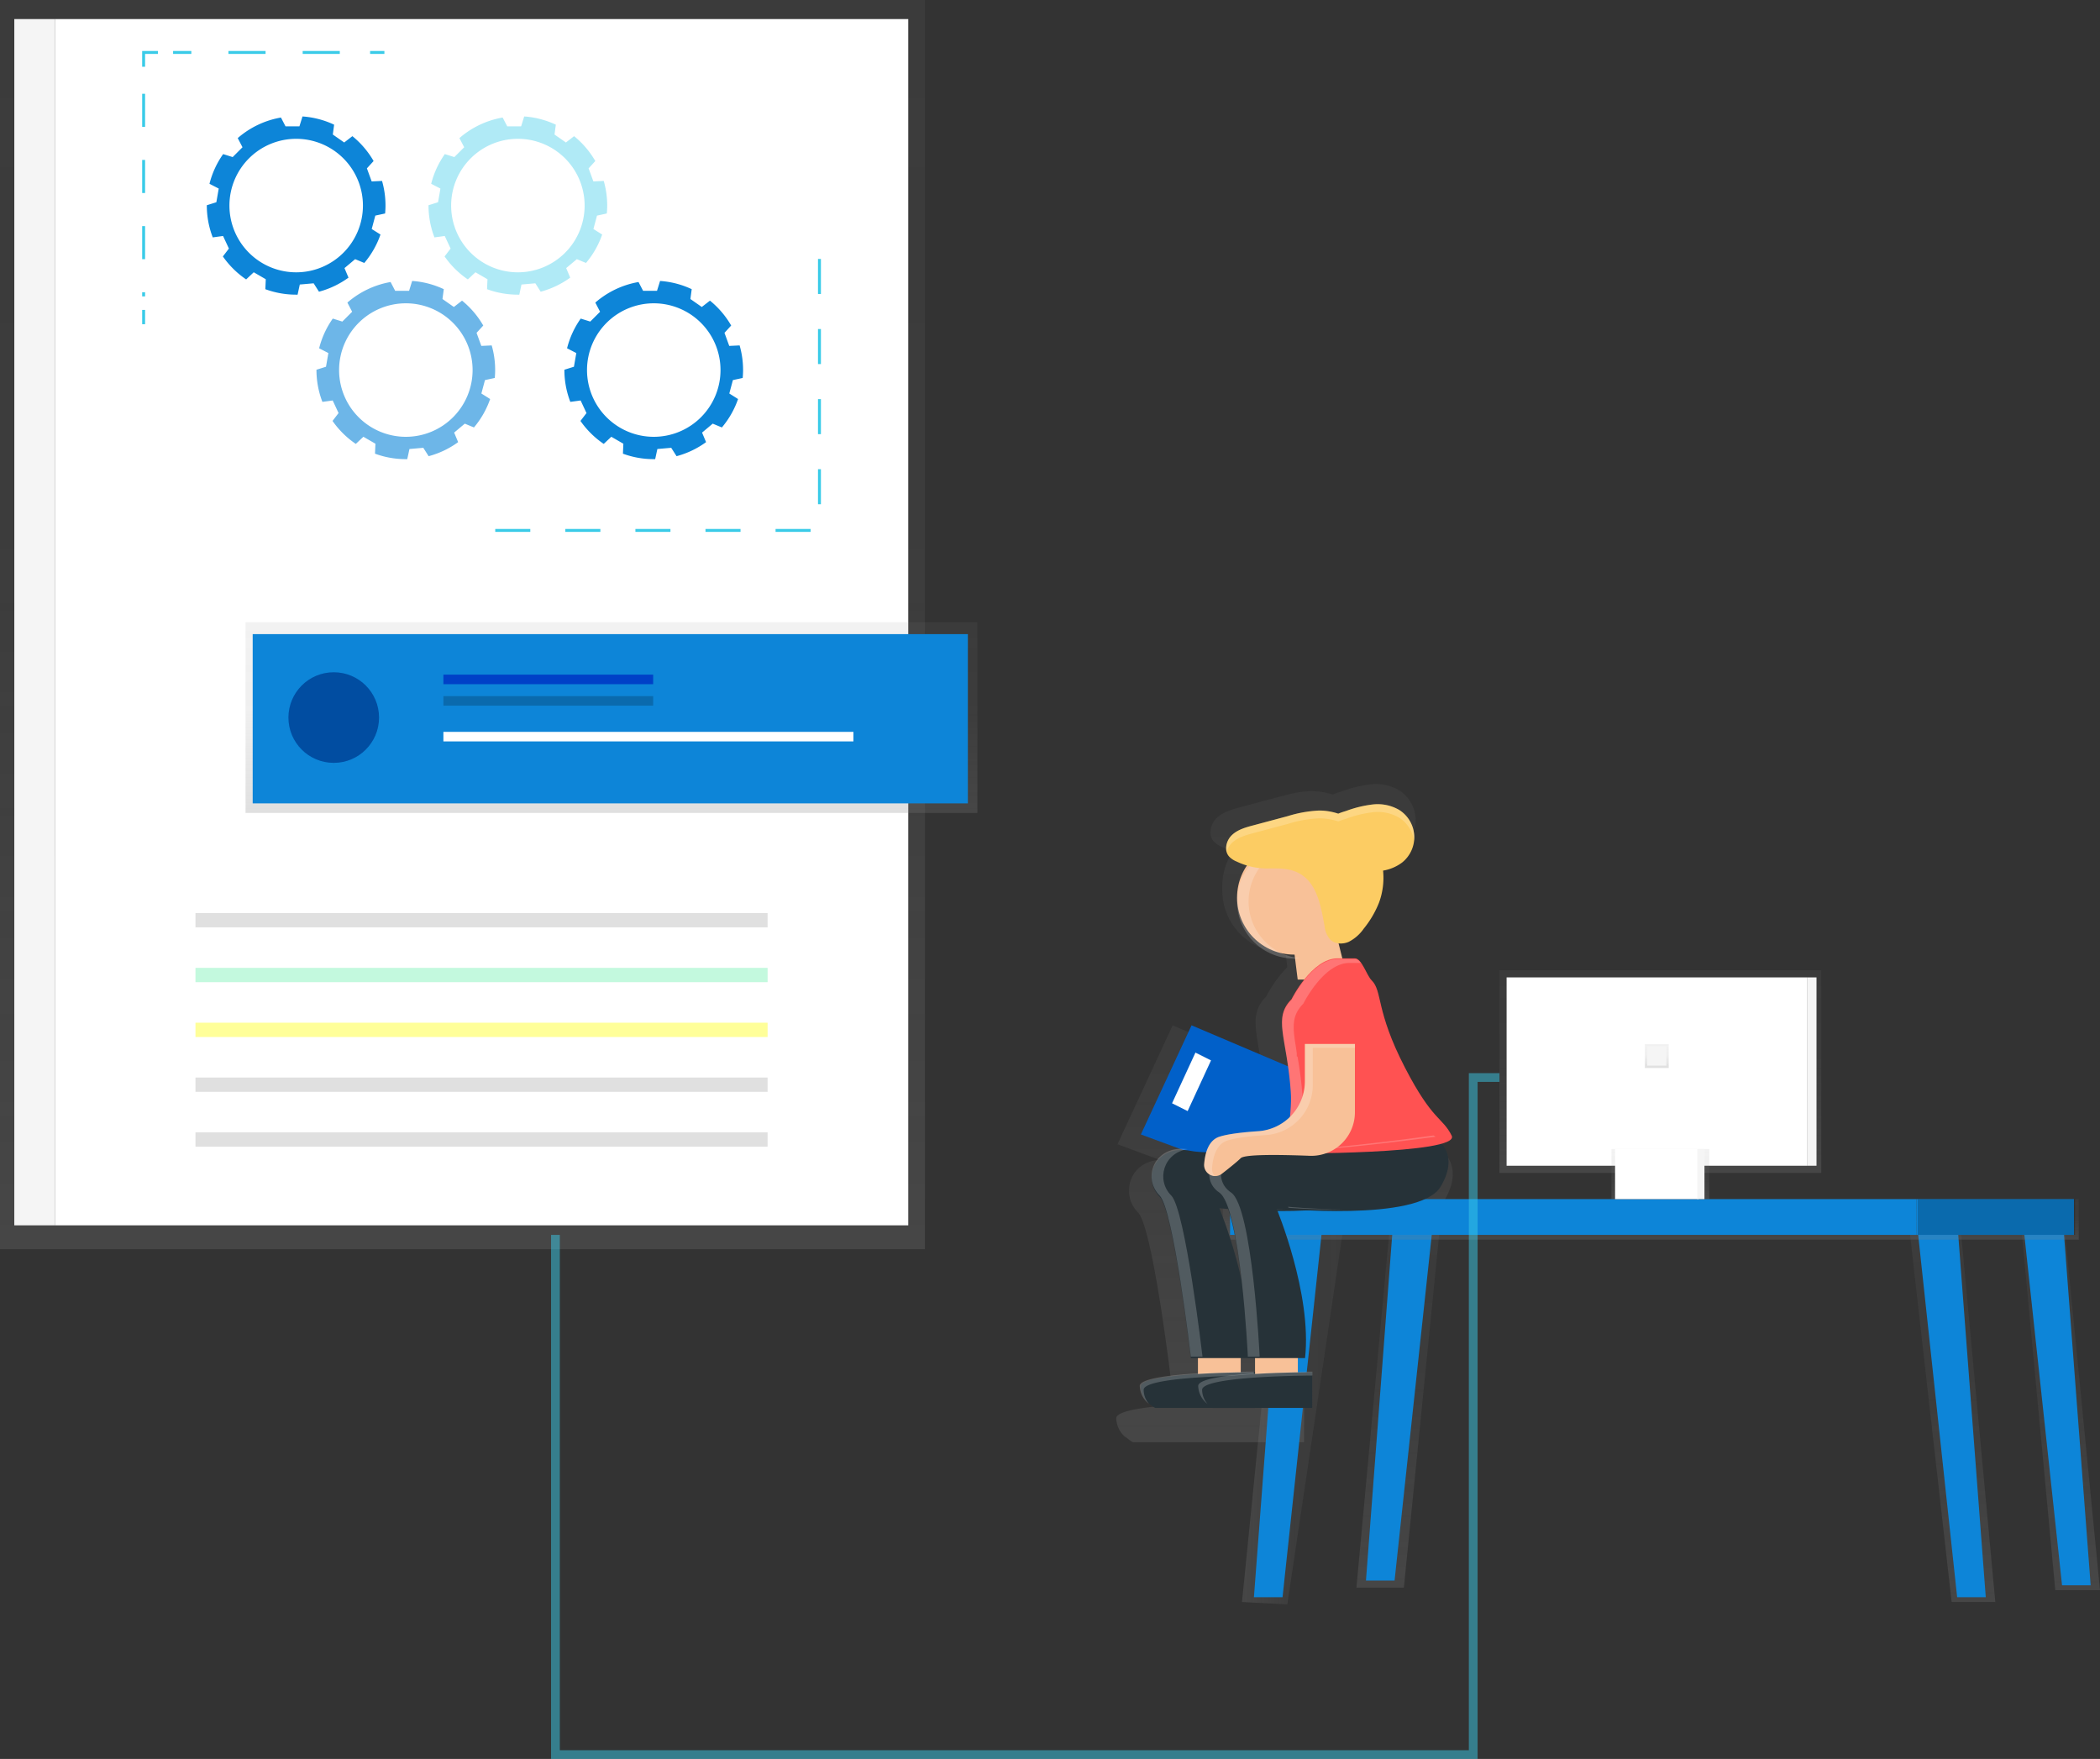 <svg id="Group_241" data-name="Group 241" xmlns="http://www.w3.org/2000/svg" xmlns:xlink="http://www.w3.org/1999/xlink" width="719.178" height="602.366" viewBox="0 0 719.178 602.366">
  <rect x="0" y="0" width="719.178" height="602.366" fill="#333333" stroke="none"/>
  <defs>
    <linearGradient id="linear-gradient" x1="0.5" y1="1" x2="0.5" gradientUnits="objectBoundingBox">
      <stop offset="0" stop-color="gray" stop-opacity="0.251"/>
      <stop offset="0.54" stop-color="gray" stop-opacity="0.122"/>
      <stop offset="1" stop-color="gray" stop-opacity="0.102"/>
    </linearGradient>
    <linearGradient id="linear-gradient-3" xlink:href="#linear-gradient"/>
    <linearGradient id="linear-gradient-4" x1="0" y1="0.5" x2="1" y2="0.5" xlink:href="#linear-gradient"/>
  </defs>
  <rect id="Rectangle_919" data-name="Rectangle 919" width="316.761" height="427.79" fill="url(#linear-gradient)"/>
  <rect id="Rectangle_920" data-name="Rectangle 920" width="292.269" height="413.095" transform="translate(18.777 6.531)" fill="#fff"/>
  <rect id="Rectangle_921" data-name="Rectangle 921" width="13.879" height="413.095" transform="translate(4.898 6.531)" fill="#f5f5f5"/>
  <rect id="Rectangle_922" data-name="Rectangle 922" width="195.934" height="4.898" transform="translate(66.944 312.679)" fill="#e0e0e0"/>
  <rect id="Rectangle_923" data-name="Rectangle 923" width="195.934" height="4.898" transform="translate(66.944 331.456)" fill="#69f0ae" opacity="0.4"/>
  <rect id="Rectangle_924" data-name="Rectangle 924" width="195.934" height="4.898" transform="translate(66.944 350.233)" fill="#ff0" opacity="0.4"/>
  <rect id="Rectangle_925" data-name="Rectangle 925" width="195.934" height="4.898" transform="translate(66.944 369.01)" fill="#e0e0e0"/>
  <rect id="Rectangle_926" data-name="Rectangle 926" width="195.934" height="4.898" transform="translate(66.944 387.787)" fill="#e0e0e0"/>
  <path id="Path_3469" data-name="Path 3469" d="M307.356,164.077c.082-.906.131-1.821.131-2.743a30.47,30.47,0,0,0-1.183-8.406l-3.552.169-1.633-4.474,2.294-2.506a30.794,30.794,0,0,0-7.266-8.523l-2.8,2.172-3.9-2.727.449-3.372a30.345,30.345,0,0,0-10.834-2.817l-1.053,3.388h-4.76l-1.567-3.021a30.476,30.476,0,0,0-14.8,7.045l1.633,3.135-3.364,3.364-3.266-1.021a30.443,30.443,0,0,0-4.678,10.172l3.168,1.633-.816,4.686-3.266,1.021v.073a30.411,30.411,0,0,0,2.033,10.94l3.527-.482,2.008,4.311-2.065,2.694a30.826,30.826,0,0,0,7.968,7.87l2.6-2.449,4.123,2.384-.147,3.413a30.436,30.436,0,0,0,10.531,1.87h.514l.751-3.47,4.743-.416,1.829,2.874a30.469,30.469,0,0,0,10.107-4.817l-1.371-3.266,3.649-3.061,3.135,1.3a30.574,30.574,0,0,0,5.543-9.731l-3-1.894L304,164.8ZM276.9,184.226a22.859,22.859,0,1,1,22.859-22.859A22.859,22.859,0,0,1,276.9,184.226Z" transform="translate(-175.468 -90.969)" fill="#0d85d8"/>
  <path id="Path_3470" data-name="Path 3470" d="M353.356,233.077c.082-.906.131-1.821.131-2.743a30.471,30.471,0,0,0-1.183-8.406l-3.552.169-1.633-4.474,2.294-2.506a30.794,30.794,0,0,0-7.266-8.523l-2.8,2.172-3.9-2.727.449-3.372a30.346,30.346,0,0,0-10.834-2.817l-1.053,3.388h-4.76l-1.568-3.021a30.476,30.476,0,0,0-14.8,7.045l1.633,3.135-3.364,3.364-3.266-1.021a30.442,30.442,0,0,0-4.678,10.172l3.168,1.633-.816,4.686-3.266,1.021v.073a30.413,30.413,0,0,0,2.033,10.94l3.527-.482,2.008,4.311-2.065,2.694a30.826,30.826,0,0,0,7.968,7.87l2.6-2.449,4.123,2.384-.147,3.413a30.436,30.436,0,0,0,10.531,1.87h.514l.751-3.47,4.743-.416,1.829,2.874a30.468,30.468,0,0,0,10.107-4.817l-1.372-3.266,3.649-3.061,3.135,1.3a30.575,30.575,0,0,0,5.543-9.731l-3-1.894L350,233.8ZM322.9,253.226a22.859,22.859,0,1,1,22.859-22.859A22.859,22.859,0,0,1,322.9,253.226Z" transform="translate(-183.914 -103.638)" fill="#0d85d8" opacity="0.6"/>
  <path id="Path_3471" data-name="Path 3471" d="M400.356,164.077c.082-.906.131-1.821.131-2.743a30.469,30.469,0,0,0-1.183-8.406l-3.552.169-1.633-4.474,2.294-2.506a30.794,30.794,0,0,0-7.266-8.523l-2.8,2.172-3.9-2.727.449-3.372a30.345,30.345,0,0,0-10.833-2.817l-1.053,3.388h-4.76l-1.568-3.021a30.476,30.476,0,0,0-14.8,7.045l1.633,3.135-3.364,3.364-3.266-1.021a30.444,30.444,0,0,0-4.678,10.172l3.168,1.633-.816,4.686-3.266,1.021v.073a30.411,30.411,0,0,0,2.033,10.94l3.527-.482,2.008,4.311-2.065,2.694a30.825,30.825,0,0,0,7.968,7.87l2.6-2.449,4.123,2.384-.147,3.413a30.437,30.437,0,0,0,10.531,1.87h.514l.751-3.47,4.743-.416,1.829,2.874a30.469,30.469,0,0,0,10.107-4.817l-1.372-3.266,3.649-3.061,3.135,1.3a30.574,30.574,0,0,0,5.543-9.731l-3-1.894L397,164.8ZM369.9,184.226a22.859,22.859,0,1,1,22.859-22.859A22.859,22.859,0,0,1,369.9,184.226Z" transform="translate(-192.543 -90.969)" fill="#3acbe8" opacity="0.4"/>
  <path id="Path_3472" data-name="Path 3472" d="M457.356,233.077c.082-.906.131-1.821.131-2.743a30.471,30.471,0,0,0-1.183-8.406l-3.552.169-1.633-4.474,2.294-2.506a30.794,30.794,0,0,0-7.266-8.523l-2.8,2.172-3.9-2.727.449-3.372a30.345,30.345,0,0,0-10.834-2.817l-1.053,3.388h-4.76l-1.567-3.021a30.476,30.476,0,0,0-14.8,7.045l1.633,3.135-3.364,3.364-3.266-1.021a30.442,30.442,0,0,0-4.678,10.172l3.168,1.633-.816,4.686-3.266,1.021v.073a30.41,30.41,0,0,0,2.033,10.94l3.527-.482,2.008,4.311-2.065,2.694a30.827,30.827,0,0,0,7.968,7.87l2.6-2.449,4.123,2.384-.147,3.413a30.436,30.436,0,0,0,10.531,1.87h.514l.751-3.47,4.743-.416,1.829,2.874a30.468,30.468,0,0,0,10.107-4.817l-1.372-3.266,3.649-3.061,3.135,1.3a30.574,30.574,0,0,0,5.543-9.731l-3-1.894L454,233.8ZM426.9,253.226a22.859,22.859,0,1,1,22.859-22.859A22.859,22.859,0,0,1,426.9,253.226Z" transform="translate(-203.009 -103.638)" fill="#0d85d8"/>
  <line id="Line_30" data-name="Line 30" x1="4.898" transform="translate(126.745 17.961)" fill="none" stroke="#3acbe8" stroke-miterlimit="10" stroke-width="1"/>
  <line id="Line_31" data-name="Line 31" x1="57.09" transform="translate(59.278 17.961)" fill="none" stroke="#3acbe8" stroke-miterlimit="10" stroke-width="1" stroke-dasharray="12.71 12.71"/>
  <path id="Path_3473" data-name="Path 3473" d="M65.148,22h-4.9v4.9" transform="translate(-11.062 -4.039)" fill="none" stroke="#3acbe8" stroke-miterlimit="10" stroke-width="1"/>
  <line id="Line_32" data-name="Line 32" y2="69.393" transform="translate(49.188 32.109)" fill="none" stroke="#3acbe8" stroke-miterlimit="10" stroke-width="1" stroke-dasharray="11.33 11.33"/>
  <line id="Line_33" data-name="Line 33" y2="4.898" transform="translate(49.188 106.131)" fill="none" stroke="#3acbe8" stroke-miterlimit="10" stroke-width="1"/>
  <path id="Path_3474" data-name="Path 3474" d="M207.75,200.651H318.78V103.5" transform="translate(-38.144 -19.003)" fill="none" stroke="#3acbe8" stroke-miterlimit="10" stroke-width="1" stroke-dasharray="12"/>
  <rect id="Rectangle_927" data-name="Rectangle 927" width="250.633" height="65.311" transform="translate(84.089 213.079)" fill="url(#linear-gradient)"/>
  <rect id="Rectangle_928" data-name="Rectangle 928" width="244.918" height="57.964" transform="translate(86.538 217.161)" fill="#0d85d8"/>
  <rect id="Rectangle_929" data-name="Rectangle 929" width="71.843" height="3.266" transform="translate(151.849 231.039)" fill="#0041c7"/>
  <rect id="Rectangle_930" data-name="Rectangle 930" width="71.843" height="3.266" transform="translate(151.849 238.387)" opacity="0.2"/>
  <rect id="Rectangle_931" data-name="Rectangle 931" width="140.42" height="3.266" transform="translate(151.849 250.633)" fill="#fff"/>
  <circle id="Ellipse_287" data-name="Ellipse 287" cx="15.511" cy="15.511" r="15.511" transform="translate(98.784 230.223)" fill="#0160c9"/>
  <circle id="Ellipse_288" data-name="Ellipse 288" cx="15.511" cy="15.511" r="15.511" transform="translate(98.784 230.223)" opacity="0.2"/>
  <path id="Path_3475" data-name="Path 3475" d="M738.714,535.887a1.094,1.094,0,0,0,.147-1.257c-3.51-7.029-7.029-5.266-17.414-25.357-11.054-21.365-8.3-28.525-12.442-32.607-1.633-1.633-3.315-7.086-5.535-8.042l-1.437-5.764a7.4,7.4,0,0,0,3.812-.588,15.477,15.477,0,0,0,5.568-4.9,37.189,37.189,0,0,0,5.715-9.666,26.415,26.415,0,0,0,1.633-7.944h0a27.174,27.174,0,0,0-.073-4.082,16.4,16.4,0,0,0,7.062-2.98,12.246,12.246,0,0,0,4.474-8.041h0c0-.318.073-.629.09-.947a9.826,9.826,0,0,0,0-1.127,12.246,12.246,0,0,0-5.633-9.568,15.977,15.977,0,0,0-9.8-2.033,42.625,42.625,0,0,0-9.919,2.441,31.716,31.716,0,0,0-3.062,1.061,22.672,22.672,0,0,0-7.152-1.167c-3.968,0-7.854,1.045-11.683,2.074l-12.891,3.453c-2.857.767-5.837,1.633-7.968,3.649a6.766,6.766,0,0,0-.531.58l-.1.122a7.238,7.238,0,0,0-.465.661h0c-1.274,2.057-1.551,4.784,0,6.6a7.855,7.855,0,0,0,2.768,1.91,30.862,30.862,0,0,0,3.894,1.486,21.227,21.227,0,0,0-3.666,11.952c0,.245,0,.482,0,.727v.727a21.3,21.3,0,0,0,21.3,21.3h.351l.62,5a44.084,44.084,0,0,0-7.274,10.172,11.341,11.341,0,0,0-3.568,8.784c-.041,3.543.923,7.878,1.861,13.879l-30.28-12.866-18.907,40.722,14.548,5.364c-6.833.31-10.613,5.307-10.556,10.393a10.058,10.058,0,0,0,2.988,7.519c5.266,5.266,11.658,60.111,11.658,60.111h2.661v5.756c-10.785.653-21.724,1.984-21.724,4.686a8.793,8.793,0,0,0,3.445,6.7c-.155-.188-.31-.392-.457-.6a11.646,11.646,0,0,0,2.759,2.1h58.576v-12.1h.1V622.71s-2.123,0-5.421.057v-5.176h2.661c2.376-21.406-7.984-49.18-10.229-54.862,3.649,0,7.486-.049,11.291-.261,16.156.727,43.938.547,49.531-8.776C746.257,543.389,741.285,537.879,738.714,535.887Zm-81.174,25.8s1.216.122,3.266.278c2.2,6.262,3.821,16.548,4.972,26.59a176.644,176.644,0,0,0-8.237-26.868Zm23.373-95.061a21.363,21.363,0,0,0,4.531.49h.163l.131,1.07a21.142,21.142,0,0,1-4.825-1.567Zm-10.058,156.3h-.441v-.212s-1.9,0-4.9.049v-5.168h5.323Z" transform="translate(-245.514 -142.385)" fill="url(#linear-gradient-3)"/>
  <path id="Path_3476" data-name="Path 3476" d="M534.087,512,521,642.623l15.536.816L556.1,512Z" transform="translate(-95.659 -94.006)" fill="url(#linear-gradient-4)"/>
  <path id="Path_3477" data-name="Path 3477" d="M535.8,512,526,640.99h9.8L549.675,512Z" transform="translate(-96.577 -94.006)" fill="#0d85d8"/>
  <path id="Path_3478" data-name="Path 3478" d="M861.84,506l12.866,131.439H859.391L847.08,506Z" transform="translate(-155.529 -92.905)" fill="url(#linear-gradient)"/>
  <path id="Path_3479" data-name="Path 3479" d="M861.879,507l9.8,128.99h-9.8L848,507Z" transform="translate(-155.698 -93.088)" fill="#0d85d8"/>
  <path id="Path_3480" data-name="Path 3480" d="M581.164,505,569,636.439h16.246L598.39,505Z" transform="translate(-104.472 -92.721)" fill="url(#linear-gradient)"/>
  <path id="Path_3481" data-name="Path 3481" d="M582.8,505,573,633.99h9.8L596.675,505Z" transform="translate(-105.206 -92.721)" fill="#0d85d8"/>
  <path id="Path_3482" data-name="Path 3482" d="M817.708,507l12.5,134.7H815.258L800,507Z" transform="translate(-146.885 -93.088)" fill="url(#linear-gradient)"/>
  <path id="Path_3483" data-name="Path 3483" d="M817.879,512l9.8,128.99h-9.8L804,512Z" transform="translate(-147.62 -94.006)" fill="#0d85d8"/>
  <rect id="Rectangle_932" data-name="Rectangle 932" width="293.085" height="13.879" transform="translate(418.81 410.646)" fill="url(#linear-gradient)"/>
  <rect id="Rectangle_933" data-name="Rectangle 933" width="235.121" height="12.246" transform="translate(421.259 410.646)" fill="#0d85d8"/>
  <rect id="Rectangle_934" data-name="Rectangle 934" width="53.882" height="12.246" transform="translate(656.38 410.646)" fill="#0d85d8"/>
  <rect id="Rectangle_935" data-name="Rectangle 935" width="53.882" height="12.246" transform="translate(656.756 410.646)" opacity="0.2"/>
  <rect id="Rectangle_936" data-name="Rectangle 936" width="110.213" height="69.393" transform="translate(513.512 332.272)" fill="url(#linear-gradient)"/>
  <rect id="Rectangle_937" data-name="Rectangle 937" width="102.866" height="64.495" transform="translate(515.961 334.721)" fill="#fff"/>
  <rect id="Rectangle_938" data-name="Rectangle 938" width="33.472" height="17.144" transform="translate(551.882 393.502)" fill="url(#linear-gradient)"/>
  <rect id="Rectangle_939" data-name="Rectangle 939" width="28.574" height="17.144" transform="translate(553.107 393.502)" fill="#fff"/>
  <rect id="Rectangle_940" data-name="Rectangle 940" width="3.266" height="64.495" transform="translate(618.826 334.721)" fill="#f5f5f5"/>
  <rect id="Rectangle_941" data-name="Rectangle 941" width="2.449" height="17.144" transform="translate(581.272 393.502)" fill="#f5f5f5"/>
  <rect id="Rectangle_942" data-name="Rectangle 942" width="8.164" height="8.164" transform="translate(563.312 357.58)" fill="url(#linear-gradient)"/>
  <rect id="Rectangle_943" data-name="Rectangle 943" width="6.531" height="6.531" transform="translate(564.128 358.397)" fill="#f5f5f5"/>
  <path id="Path_3484" data-name="Path 3484" d="M495.937,430.1l53.384,22.688-17.969,34.133L478.58,467.475Z" transform="translate(-87.87 -78.969)" fill="#0160c9"/>
  <rect id="Rectangle_944" data-name="Rectangle 944" width="14.662" height="12.213" transform="translate(410.254 460.136)" fill="#f8c198"/>
  <rect id="Rectangle_945" data-name="Rectangle 945" width="14.662" height="12.213" transform="translate(429.807 460.136)" fill="#f8c198"/>
  <circle id="Ellipse_289" data-name="Ellipse 289" cx="19.544" cy="19.544" r="19.544" transform="translate(423.651 287.828)" fill="#f8c198"/>
  <path id="Path_3485" data-name="Path 3485" d="M560.915,406.524h-17.1L541.37,386.98h14.662Z" transform="translate(-99.399 -71.052)" fill="#f8c198"/>
  <path id="Path_3486" data-name="Path 3486" d="M719.585,558.83s9.8,4.9,2.449,17.144-56.2,7.348-56.2,7.348,12.246,29.317,9.8,51.31H656.053s-5.862-50.355-10.67-55.254c-6.229-6.229-1.518-18.14,10.7-15.7S719.585,558.83,719.585,558.83Z" transform="translate(-248.24 -169.549)" fill="#263238"/>
  <g id="Group_222" data-name="Group 222" transform="translate(394.379 388.84)" opacity="0.2">
    <path id="Path_3487" data-name="Path 3487" d="M675.95,588.22s8.589.816,19.1.955c-7.625.082-14.7-.31-18.957-.612Z" transform="translate(-648.735 -563.785)" fill="#fff"/>
    <path id="Path_3488" data-name="Path 3488" d="M670.71,563.646c19.079-.367,54.029-5.356,54.029-5.356a7.354,7.354,0,0,1,.735.449C715.522,560.094,685.315,563.988,670.71,563.646Z" transform="translate(-647.773 -558.29)" fill="#fff"/>
    <path id="Path_3489" data-name="Path 3489" d="M654.971,564.018c-8.319,1.265-10.891,10.613-5.617,15.879,4.833,4.833,10.7,55.164,10.7,55.164h-4s-5.87-50.331-10.678-55.164C639.3,573.855,643.566,562.467,654.971,564.018Z" transform="translate(-642.614 -559.315)" fill="#fff"/>
  </g>
  <path id="Path_3490" data-name="Path 3490" d="M677.207,657.59s-39.1,0-39.1,4.9,4.9,7.348,4.9,7.348h34.2Z" transform="translate(-247.408 -187.682)" fill="#263238"/>
  <path id="Path_3491" data-name="Path 3491" d="M676.747,657.36V658.7c-6.809.049-37.758.531-37.758,4.9a7.454,7.454,0,0,0,1.829,4.817,8.074,8.074,0,0,1-3.168-6.147C637.65,657.36,676.747,657.36,676.747,657.36Z" transform="translate(-247.324 -187.64)" fill="#fff" opacity="0.2"/>
  <path id="Path_3492" data-name="Path 3492" d="M743.56,558.83s9.8,4.9,2.449,17.144-56.2,7.348-56.2,7.348,12.246,29.317,9.8,51.31H680.02s-2.449-51.31-9.8-56.2-2.449-17.144,9.8-14.7S743.56,558.83,743.56,558.83Z" transform="translate(-252.671 -169.549)" fill="#263238"/>
  <path id="Path_3493" data-name="Path 3493" d="M701.207,657.59s-39.1,0-39.1,4.9,4.9,7.348,4.9,7.348h34.2Z" transform="translate(-251.815 -187.682)" fill="#263238"/>
  <path id="Path_3494" data-name="Path 3494" d="M716.36,484H722.3c2.343,0,4.017,5.878,5.715,7.527,3.8,3.747,1.274,10.311,11.429,29.921,9.536,18.434,12.76,16.826,15.985,23.267s-57.556,6.148-57.556,6.148,3.094-12.344,2.449-21.4c-1.339-18.606-6.172-25.047.278-31.5C700.587,497.968,707.5,484,716.36,484Z" transform="translate(-258.281 -155.81)" fill="#ff5252"/>
  <path id="Path_3495" data-name="Path 3495" d="M499.669,441.54,491.66,458.9l5.339,2.67,8.009-17.357Z" transform="translate(-90.272 -81.07)" fill="#fff"/>
  <path id="Path_3496" data-name="Path 3496" d="M698.013,436.2a19.791,19.791,0,0,1,2,.1,19.544,19.544,0,0,0,0,38.893,19.791,19.791,0,0,1-2,.1,19.549,19.549,0,1,1,0-39.1Z" transform="translate(-254.818 -147.032)" fill="#fff" opacity="0.2"/>
  <path id="Path_3497" data-name="Path 3497" d="M675.846,429.926c1.959-1.878,4.694-2.645,7.348-3.347l11.829-3.168a42.3,42.3,0,0,1,10.719-1.9,20.805,20.805,0,0,1,6.531,1.069c.98-.424,2.082-.735,2.808-.971a39.115,39.115,0,0,1,9.07-2.188,14.7,14.7,0,0,1,8.98,1.87,11.062,11.062,0,0,1,.971,18.059,15.045,15.045,0,0,1-6.474,2.735,24.558,24.558,0,0,1-1.4,11,34.13,34.13,0,0,1-5.217,8.874,14.142,14.142,0,0,1-5.111,4.5c-2.1.931-4.8.816-6.417-.816a8.3,8.3,0,0,1-1.9-4.629c-1.233-6.6-2.449-14.181-8.164-17.7-3.584-2.2-7.576-1.992-11.576-1.967a24.125,24.125,0,0,1-10.377-2.376,7.21,7.21,0,0,1-2.6-1.747C673.07,435.159,673.886,431.8,675.846,429.926Z" transform="translate(-253.974 -143.935)" fill="#fccc63"/>
  <g id="Group_223" data-name="Group 223" transform="translate(419.96 275.391)" opacity="0.2">
    <path id="Path_3498" data-name="Path 3498" d="M733.171,423.958a14.7,14.7,0,0,0-8.981-1.87,39.115,39.115,0,0,0-9.07,2.188c-.727.245-1.829.547-2.809.971a20.8,20.8,0,0,0-6.531-1.069,41.594,41.594,0,0,0-10.719,1.9l-11.83,3.168c-2.621.7-5.355,1.469-7.348,3.347a6.63,6.63,0,0,0-1.788,3.151,6.156,6.156,0,0,1,1.788-5.821c1.959-1.878,4.694-2.645,7.348-3.347l11.83-3.168a42.308,42.308,0,0,1,10.719-1.9,20.806,20.806,0,0,1,6.531,1.07c.98-.425,2.082-.735,2.808-.971a39.113,39.113,0,0,1,9.07-2.188,14.7,14.7,0,0,1,8.98,1.87,11.258,11.258,0,0,1,5.168,8.776,10.6,10.6,0,0,1-.09,1.9A11.258,11.258,0,0,0,733.171,423.958Z" transform="translate(-673.949 -419.327)" fill="#fff"/>
    <path id="Path_3499" data-name="Path 3499" d="M739.863,450.44v1.07a5,5,0,0,0-.073-1.045Z" transform="translate(-686.038 -425.039)" fill="#fff"/>
  </g>
  <path id="Path_3500" data-name="Path 3500" d="M700.326,529.775c-1.339-18.606-6.172-25.047.278-31.5,0,0,6.907-13.968,15.773-13.968h5.943a2.718,2.718,0,0,1,1.959,1.331h-3.894c-8.866,0-15.773,13.968-15.773,13.968-6.45,6.45-1.633,12.891-.278,31.5.522,7.258-1.363,16.63-2.131,20.059h-4.319S700.963,538.821,700.326,529.775Z" transform="translate(-258.281 -155.867)" fill="#fff" opacity="0.2"/>
  <rect id="Rectangle_946" data-name="Rectangle 946" width="21.357" height="14.679" transform="translate(465.459 361.809) rotate(180)" fill="#ff5252"/>
  <g id="Group_224" data-name="Group 224" transform="translate(414.133 388.84)" opacity="0.2">
    <path id="Path_3501" data-name="Path 3501" d="M694.66,563.646c19.079-.367,54.029-5.356,54.029-5.356a7.368,7.368,0,0,1,.735.449C739.464,560.094,709.265,563.988,694.66,563.646Z" transform="translate(-671.924 -558.29)" fill="#fff"/>
    <path id="Path_3502" data-name="Path 3502" d="M679.007,564.028c-8.376,1.274-10.956,10.687-4.735,14.834,7.348,4.9,9.8,56.2,9.8,56.2h-4.041s-2.449-51.31-9.8-56.2C663.145,574.118,667.553,562.46,679.007,564.028Z" transform="translate(-666.811 -559.317)" fill="#fff"/>
    <path id="Path_3503" data-name="Path 3503" d="M699.89,588.22s8.589.816,19.1.955c-7.625.082-14.695-.31-18.957-.612Z" transform="translate(-672.884 -563.785)" fill="#fff"/>
  </g>
  <path id="Path_3504" data-name="Path 3504" d="M716.295,519.92v23.373a14.924,14.924,0,0,1-15.512,14.924c-10.327-.4-22.239-.555-23.6.816-1.135,1.135-3.837,3.315-6.417,5.323a3.788,3.788,0,0,1-6.1-3.347c.327-3.927,1.559-8.107,5.176-9.307,2.915-.971,8.164-1.559,13.372-1.91a17.144,17.144,0,0,0,15.944-17.144V519.92Z" transform="translate(-252.281 -162.405)" fill="#f8c198"/>
  <path id="Path_3505" data-name="Path 3505" d="M664.7,560.993c.327-3.927,1.559-8.107,5.176-9.307,2.914-.971,8.164-1.559,13.372-1.91a17.144,17.144,0,0,0,15.944-17.144V519.92h17.144v1.331H701.867v12.711a17.144,17.144,0,0,1-15.944,17.144c-5.241.351-10.466.939-13.373,1.91-3.617,1.208-4.858,5.388-5.176,9.307a3.772,3.772,0,0,0,.906,2.808,3.813,3.813,0,0,1-3.584-4.139Z" transform="translate(-252.287 -162.405)" fill="#fff" opacity="0.2"/>
  <path id="Path_3506" data-name="Path 3506" d="M701.267,657.36V658.7c-6.809.049-37.758.531-37.758,4.9a7.453,7.453,0,0,0,1.829,4.817,8.074,8.074,0,0,1-3.168-6.147C662.17,657.36,701.267,657.36,701.267,657.36Z" transform="translate(-251.826 -187.64)" fill="#fff" opacity="0.2"/>
  <path id="Path_3507" data-name="Path 3507" d="M233,505.882V683.856H547.311V452h8.98" transform="translate(-42.78 -82.99)" fill="none" stroke="#3acbe8" stroke-miterlimit="10" stroke-width="3" opacity="0.5"/>
</svg>
